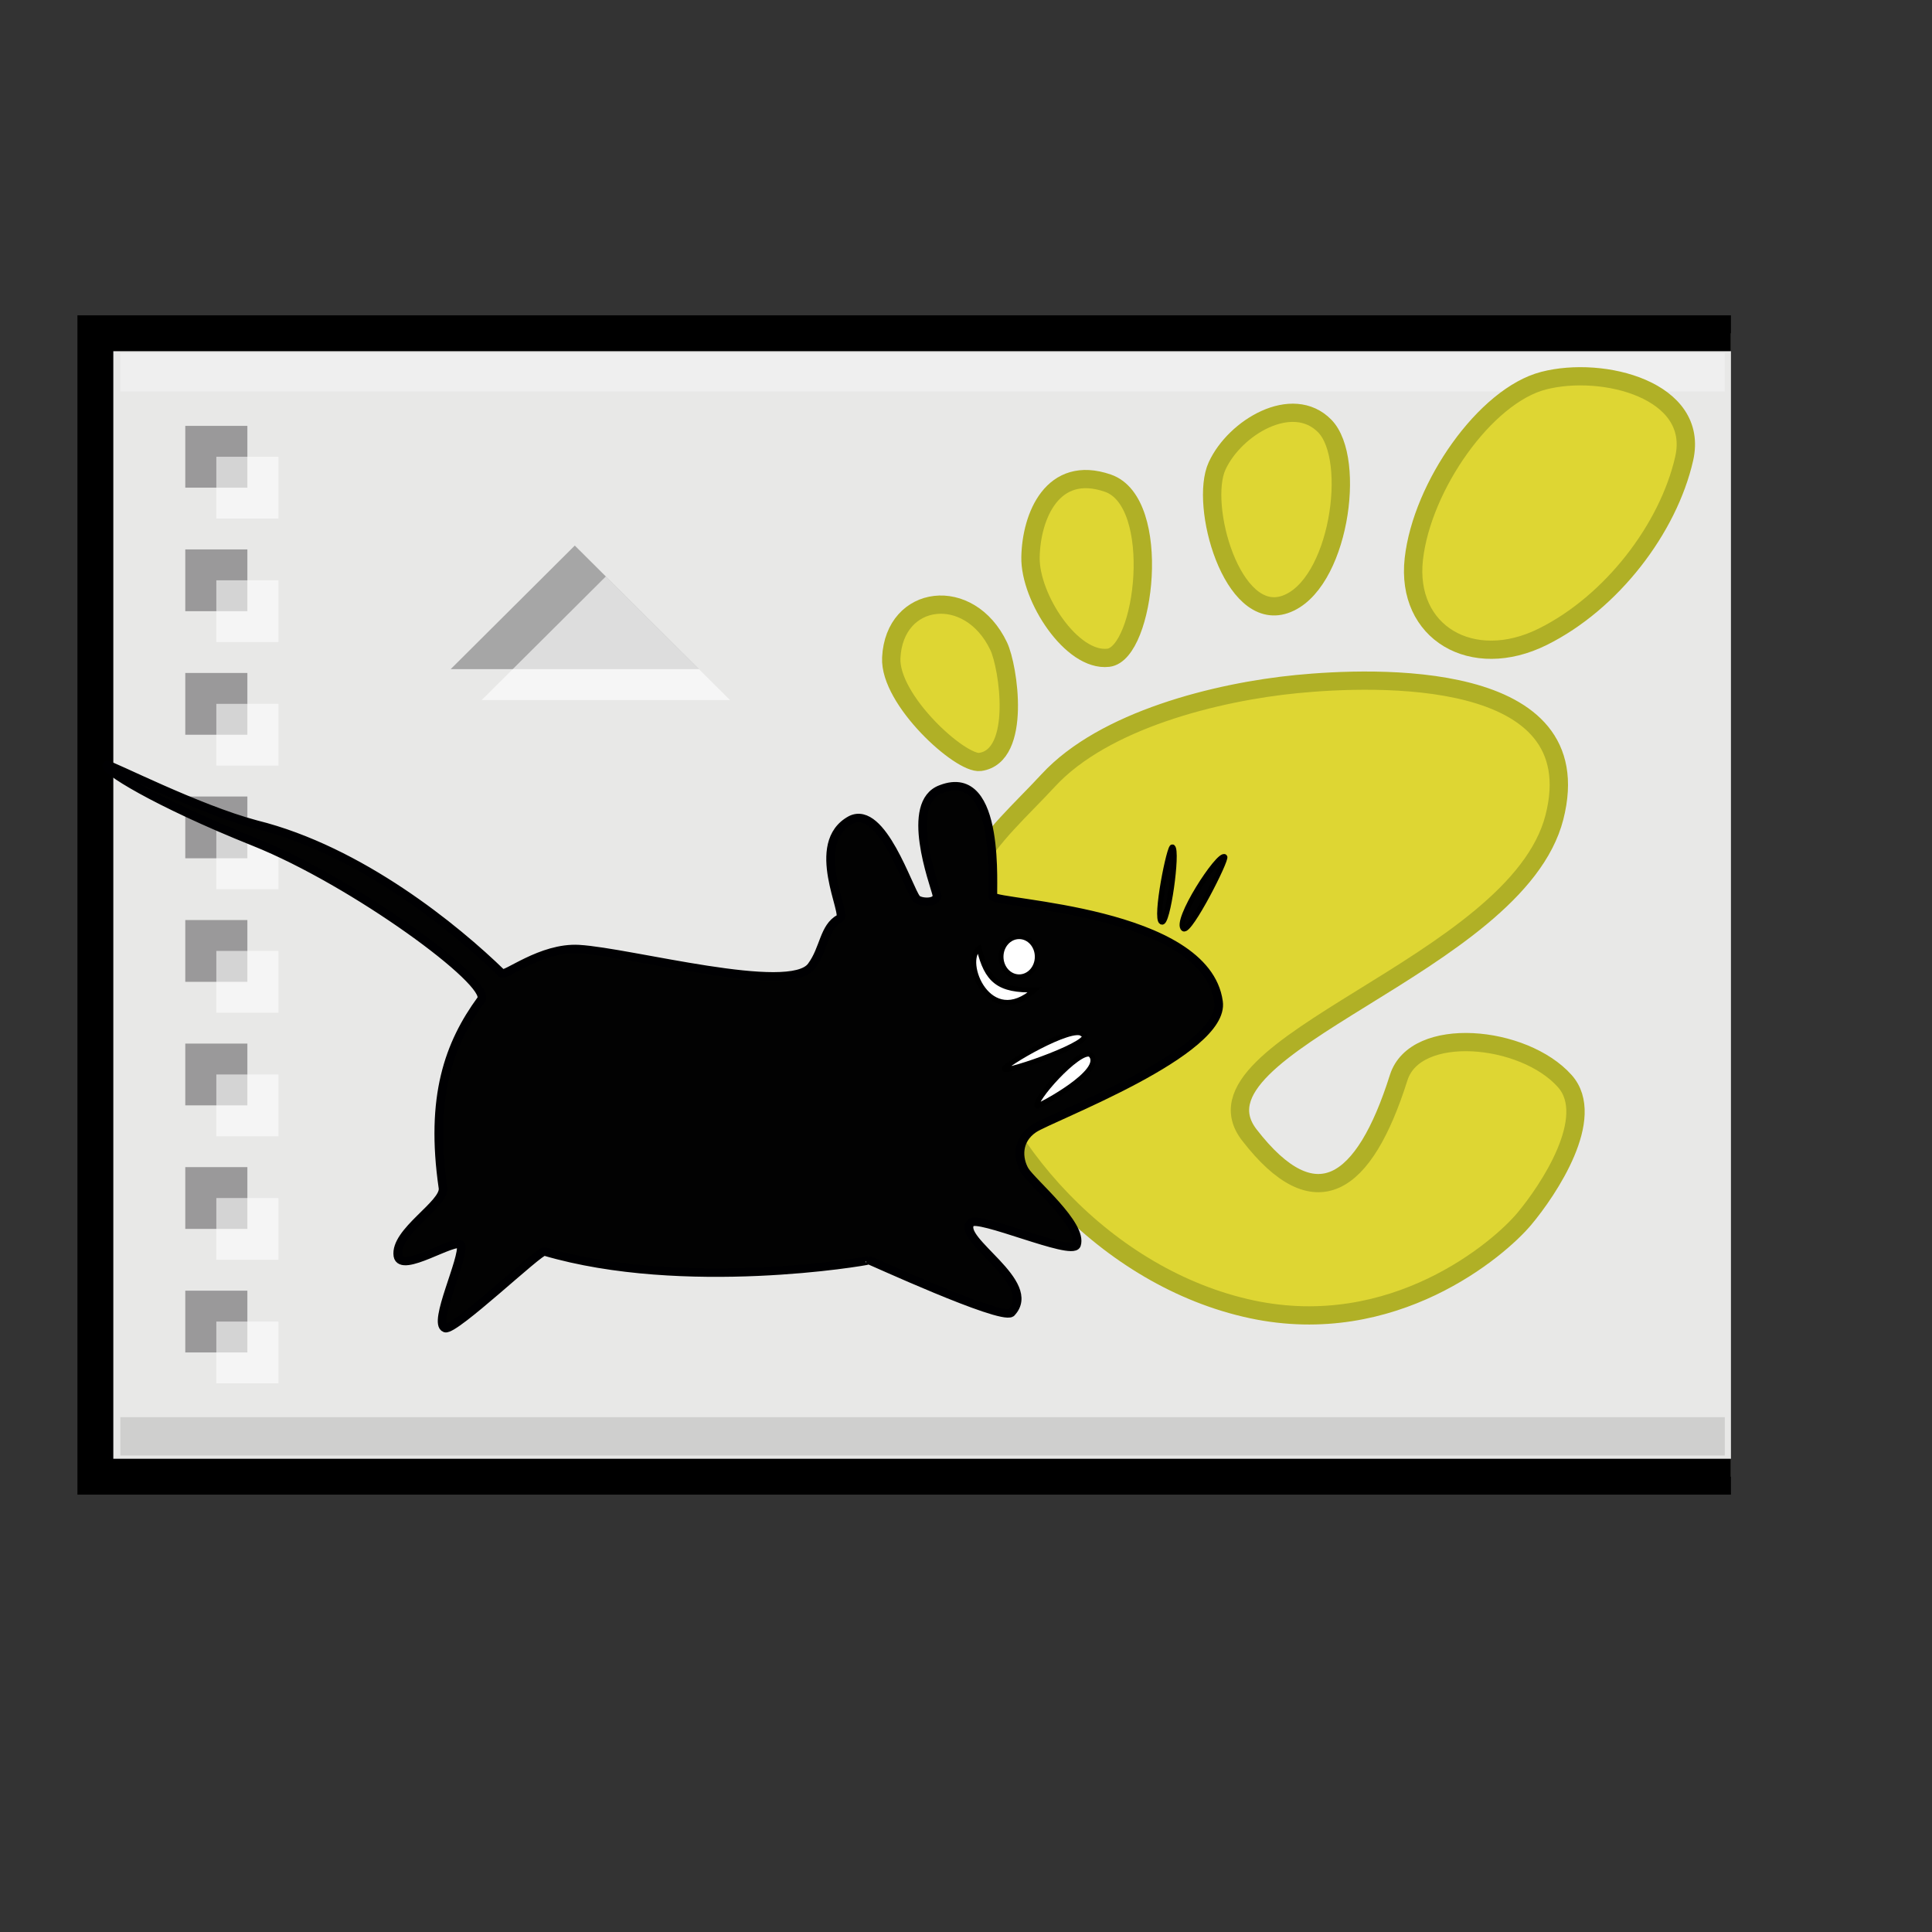 <?xml version="1.0" encoding="UTF-8" standalone="no"?>
<!-- Created with Sodipodi ("http://www.sodipodi.com/") -->
<svg
   xmlns:dc="http://purl.org/dc/elements/1.1/"
   xmlns:cc="http://web.resource.org/cc/"
   xmlns:rdf="http://www.w3.org/1999/02/22-rdf-syntax-ns#"
   xmlns:svg="http://www.w3.org/2000/svg"
   xmlns="http://www.w3.org/2000/svg"
   xmlns:sodipodi="http://inkscape.sourceforge.net/DTD/sodipodi-0.dtd"
   xmlns:inkscape="http://www.inkscape.org/namespaces/inkscape"
   inkscape:version="0.43"
   sodipodi:docname="xfapplet-chooser.svg"
   sodipodi:docbase="/home/adriano/temp/pixmaps"
   height="128pt"
   width="128pt"
   sodipodi:version="0.32"
   id="svg562">
  <rect width="100%" height="100%" fill="#333333" stroke="none"/>
  <defs
     id="defs564" />
  <sodipodi:namedview
     inkscape:current-layer="svg562"
     inkscape:window-y="49"
     inkscape:window-x="15"
     inkscape:window-height="653"
     inkscape:window-width="1242"
     inkscape:cy="80"
     inkscape:cx="80"
     inkscape:zoom="2.95"
     gridspacingy="1mm"
     gridspacingx="1mm"
     showgrid="true"
     snaptogrid="false"
     id="base" />
  <path
     sodipodi:nodetypes="cccc"
     id="path603"
     d="M 152.906,29.44 L 8.425,29.44 L 8.425,130.447 L 152.906,130.447"
     style="font-size:12;fill:#e8e8e7;fill-rule:evenodd;stroke:#000000;stroke-width:3.169" />
  <g
     transform="matrix(0.774,0,0,0.77,5.397,20.826)"
     id="g622">
    <rect
       y="21.811"
       x="14.173"
       height="7.087"
       width="7.087"
       id="rect612"
       style="font-size:12;fill:#9a999a;fill-opacity:1;fill-rule:evenodd;stroke-width:1" />
    <rect
       y="25.354"
       x="17.717"
       height="7.087"
       width="7.087"
       id="rect613"
       style="font-size:12;fill:#ffffff;fill-opacity:0.577;fill-rule:evenodd;stroke-width:1" />
    <rect
       y="35.984"
       x="14.173"
       height="7.087"
       width="7.087"
       id="rect614"
       style="font-size:12;fill:#9a999a;fill-opacity:1;fill-rule:evenodd;stroke-width:1" />
    <rect
       y="39.528"
       x="17.717"
       height="7.087"
       width="7.087"
       id="rect615"
       style="font-size:12;fill:#ffffff;fill-opacity:0.577;fill-rule:evenodd;stroke-width:1" />
    <rect
       y="50.157"
       x="14.173"
       height="7.087"
       width="7.087"
       id="rect616"
       style="font-size:12;fill:#9a999a;fill-opacity:1;fill-rule:evenodd;stroke-width:1" />
    <rect
       y="53.701"
       x="17.717"
       height="7.087"
       width="7.087"
       id="rect617"
       style="font-size:12;fill:#ffffff;fill-opacity:0.577;fill-rule:evenodd;stroke-width:1" />
    <rect
       y="64.331"
       x="14.173"
       height="7.087"
       width="7.087"
       id="rect618"
       style="font-size:12;fill:#9a999a;fill-opacity:1;fill-rule:evenodd;stroke-width:1" />
    <rect
       y="67.874"
       x="17.717"
       height="7.087"
       width="7.087"
       id="rect619"
       style="font-size:12;fill:#ffffff;fill-opacity:0.577;fill-rule:evenodd;stroke-width:1" />
    <rect
       y="78.504"
       x="14.173"
       height="7.087"
       width="7.087"
       id="rect620"
       style="font-size:12;fill:#9a999a;fill-opacity:1;fill-rule:evenodd;stroke-width:1" />
    <rect
       y="82.047"
       x="17.717"
       height="7.087"
       width="7.087"
       id="rect621"
       style="font-size:12;fill:#ffffff;fill-opacity:0.577;fill-rule:evenodd;stroke-width:1" />
    <rect
       y="92.677"
       x="14.173"
       height="7.087"
       width="7.087"
       id="rect622"
       style="font-size:12;fill:#9a999a;fill-opacity:1;fill-rule:evenodd;stroke-width:1" />
    <rect
       y="96.22"
       x="17.717"
       height="7.087"
       width="7.087"
       id="rect623"
       style="font-size:12;fill:#ffffff;fill-opacity:0.577;fill-rule:evenodd;stroke-width:1" />
    <rect
       y="106.85"
       x="14.173"
       height="7.087"
       width="7.087"
       id="rect624"
       style="font-size:12;fill:#9a999a;fill-opacity:1;fill-rule:evenodd;stroke-width:1" />
    <rect
       y="110.394"
       x="17.717"
       height="7.087"
       width="7.087"
       id="rect625"
       style="font-size:12;fill:#ffffff;fill-opacity:0.577;fill-rule:evenodd;stroke-width:1" />
    <rect
       y="121.024"
       x="14.173"
       height="7.087"
       width="7.087"
       id="rect626"
       style="font-size:12;fill:#9a999a;fill-opacity:1;fill-rule:evenodd;stroke-width:1" />
    <rect
       y="124.567"
       x="17.717"
       height="7.087"
       width="7.087"
       id="rect627"
       style="font-size:12;fill:#ffffff;fill-opacity:0.577;fill-rule:evenodd;stroke-width:1" />
  </g>
  <g
     id="g3431"
     transform="translate(-17.686,2.373)">
    <path
       style="font-size:12px;fill:#a6a6a6;fill-opacity:1;fill-rule:evenodd;stroke:none;stroke-width:1"
       d="M 79.43,56.739 L 68.462,45.82 L 68.462,45.82 L 57.494,56.739 L 57.494,56.739 L 79.43,56.739 z "
       id="path680"
       sodipodi:nodetypes="cccccc" />
    <path
       style="font-size:12px;fill:#ffffff;fill-opacity:0.614;fill-rule:evenodd;stroke:none;stroke-width:1"
       d="M 82.172,59.469 L 71.204,48.549 L 71.204,48.549 L 60.236,59.469 L 60.236,59.469 L 82.172,59.469 z "
       id="path681"
       sodipodi:nodetypes="cccccc" />
  </g>
  <rect
     y="31.186"
     x="10.63"
     height="3.39"
     width="141.732"
     id="rect1317"
     style="stroke-opacity:0.356;stroke-miterlimit:4;stroke-linecap:butt;stroke-width:0.625;stroke:none;fill-rule:evenodd;fill-opacity:0.324;fill:#ffffff" />
  <rect
     y="125.186"
     x="10.63"
     height="3.39"
     width="141.732"
     id="rect2835"
     style="stroke-opacity:0.356;stroke-miterlimit:4;stroke-linecap:butt;stroke-width:0.625;stroke:none;fill-rule:evenodd;fill-opacity:0.113;fill:#000000" />
  <g
     id="g20447"
     transform="matrix(1.038,0,0,1.031,-4.717,-5.597)"
     style="fill:#ded633;fill-opacity:1;stroke:#b0b026;stroke-opacity:1">
    <path
       style="fill:#ded633;fill-opacity:1;fill-rule:evenodd;stroke:#b0b026;stroke-width:1.562;stroke-linecap:butt;stroke-linejoin:miter;stroke-miterlimit:4;stroke-dasharray:none;stroke-opacity:1"
       d="M 87.954,70.712 C 86.301,70.942 80.218,65.409 80.394,61.787 C 80.66,56.318 87.041,55.518 89.535,60.795 C 90.36,62.542 91.523,70.217 87.954,70.712 z "
       id="path2178"
       sodipodi:nodetypes="csss" />
    <path
       style="fill:#ded633;fill-opacity:1;fill-rule:evenodd;stroke:#b0b026;stroke-width:1.562;stroke-linecap:butt;stroke-linejoin:miter;stroke-miterlimit:4;stroke-dasharray:none;stroke-opacity:1"
       d="M 92.243,53.169 C 92.179,56.623 95.751,62.162 98.871,61.786 C 101.984,61.411 103.522,48.461 98.828,46.826 C 94.12,45.186 92.308,49.654 92.243,53.169 z "
       id="path2179"
       sodipodi:nodetypes="czzz" />
    <path
       style="fill:#ded633;fill-opacity:1;fill-rule:evenodd;stroke:#b0b026;stroke-width:1.562;stroke-linecap:butt;stroke-linejoin:miter;stroke-miterlimit:4;stroke-dasharray:none;stroke-opacity:1"
       d="M 108.119,45.36 C 106.6,48.702 109.383,58.772 113.902,57.219 C 118.48,55.646 120.051,44.773 117.282,41.929 C 114.544,39.117 109.635,42.027 108.119,45.36 z "
       id="path2180"
       sodipodi:nodetypes="czzz" />
    <path
       style="fill:#ded633;fill-opacity:1;fill-rule:nonzero;stroke:#b0b026;stroke-width:1.562;stroke-linecap:butt;stroke-linejoin:miter;stroke-miterlimit:4;stroke-dasharray:none;stroke-opacity:1"
       d="M 124.865,53.322 C 125.558,47.093 130.936,39.338 135.909,38.044 C 140.968,36.727 149.196,38.858 147.873,44.722 C 146.527,50.687 141.724,57.052 135.819,59.997 C 129.843,62.977 124.161,59.638 124.865,53.322 z "
       id="path2181"
       sodipodi:nodetypes="czzzz" />
    <path
       style="opacity:1;fill:#ded633;fill-opacity:1;fill-rule:evenodd;stroke:#b0b026;stroke-width:1.562;stroke-linecap:butt;stroke-linejoin:miter;stroke-miterlimit:4;stroke-dasharray:none;stroke-opacity:1"
       d="M 114.921,64.039 C 121.426,63.399 140.076,62.649 136.83,75.453 C 133.594,88.217 104.969,94.994 110.867,102.673 C 116.469,109.966 120.636,107.132 123.575,97.762 C 124.993,93.243 134.213,94.094 137.715,98.06 C 140.453,101.16 136.335,107.378 134.257,109.873 C 132.11,112.451 123.149,120.204 111.061,117.609 C 98.798,114.976 88.595,103.732 86.201,92.325 C 83.807,80.918 89.034,77.439 93.76,72.287 C 98.485,67.135 108.067,64.713 114.921,64.039 z "
       id="path2182"
       sodipodi:nodetypes="czzzszzzzz" />
  </g>
  <g
     style="fill:#000000;fill-opacity:0.5;stroke:none"
     transform="matrix(0.573,0,0,0.557,-75.699,-123.923)"
     id="g23">
    <path
       transform="translate(4.866,17.03)"
       d="M 143.756,326.774 C 144.294,326.684 157.709,333.765 166.726,336.212 C 182.805,340.321 197.482,352.688 204.576,359.792 C 205.102,360.4 210.669,355.624 216.495,355.968 C 224.453,356.45 249.077,363.374 252.367,358.659 C 254.362,355.891 254.219,352.495 256.708,351.104 C 258.048,350.729 251.727,339.168 258.445,335.464 C 263.235,333.07 267.294,346.473 268.524,347.975 C 269.075,348.647 271.998,348.811 271.652,347.28 C 271.277,345.617 266.549,332.756 272.347,330.598 C 281.764,326.869 280.095,347.054 280.34,347.628 C 280.861,348.85 313.137,349.792 315.094,364.31 C 316.226,372.3 289.236,382.627 286.596,384.467 C 283.957,386.307 284.177,389.25 285.206,391.071 C 286.389,393.046 294.252,399.712 293.2,402.887 C 292.477,404.721 277.802,397.999 276.865,399.412 C 274.728,402.111 287.548,408.867 283.121,413.661 C 281.366,414.809 261.174,405.207 261.225,405.32 C 260.683,405.526 232.693,410.433 211.179,403.929 C 210.421,403.715 197.371,416.535 195.887,416.094 C 193.858,415.35 198.878,404.944 198.32,402.887 C 197.408,401.741 189.069,407.54 188.589,404.625 C 188.015,400.794 195.907,396.39 195.54,393.851 C 193.505,379.427 196.449,371.004 201.448,363.963 C 203.115,361.371 181.856,345.317 166.465,338.981 C 151.075,332.645 142.841,327.275 143.756,326.774 z "
       id="path14"
       style="fill:#020202;fill-opacity:1;fill-rule:evenodd;stroke:#000002;stroke-width:1pt;stroke-linecap:butt;stroke-linejoin:miter;stroke-opacity:1" />
    <path
       d="M 286.934,392.031 C 286.765,391.441 297.437,384.986 298.982,386.47 C 301.763,387.478 287.032,392.78 286.934,392.031 z "
       id="path7"
       style="fill:#ffffff;fill-opacity:1;fill-rule:evenodd;stroke:#000000;stroke-width:0.6pt;stroke-linecap:butt;stroke-linejoin:miter;stroke-opacity:1" />
    <path
       d="M 292.031,397.901 C 291.091,397.333 298.42,388.787 300.218,389.714 C 302.843,392.322 291.908,398.104 292.031,397.901 z "
       id="path8"
       style="fill:#ffffff;fill-opacity:1;fill-rule:evenodd;stroke:#000000;stroke-width:0.6pt;stroke-linecap:butt;stroke-linejoin:miter;stroke-opacity:1" />
    <path
       d="M 320.916,358.358 C 320.025,357.621 313.038,368.645 314.583,369.789 C 315.512,370.484 321.314,358.751 320.916,358.358 z "
       id="path13"
       style="fill:#020202;fill-opacity:1;fill-rule:evenodd;stroke:#000000;stroke-width:0.6pt;stroke-linecap:butt;stroke-linejoin:miter;stroke-opacity:1" />
    <ellipse
       sodipodi:ry="3.398196"
       sodipodi:rx="3.012037"
       sodipodi:cy="374.58655"
       sodipodi:cx="288.86475"
       transform="matrix(0.925,0,0,0.934,22.028,24.352)"
       ry="3.398"
       rx="3.012"
       cy="374.587"
       cx="288.865"
       id="ellipse17"
       style="fill:#ffffff;fill-opacity:1;fill-rule:evenodd;stroke:#000000;stroke-width:0.6pt;stroke-linecap:butt;stroke-linejoin:miter;stroke-opacity:1" />
    <path
       transform="translate(-8.032,-1.545)"
       d="M 320.916,358.358 C 320.475,357.846 318.135,369.726 319.217,370.252 C 320.146,370.947 321.764,358.976 320.916,358.358 z "
       id="path18"
       style="fill:#020202;fill-opacity:1;fill-rule:evenodd;stroke:#000000;stroke-width:0.6pt;stroke-linecap:butt;stroke-linejoin:miter;stroke-opacity:1" />
    <path
       transform="translate(-38.307,14.983)"
       d="M 321.366,357.908 C 318.595,359.867 322.887,370.953 329.946,364.48 C 324.4,364.643 322.55,363.019 321.366,357.908 z "
       id="path21"
       style="fill:#ffffff;fill-opacity:1;fill-rule:evenodd;stroke:#000000;stroke-width:0.6pt;stroke-linecap:butt;stroke-linejoin:miter;stroke-opacity:1" />
  </g>
</svg>
